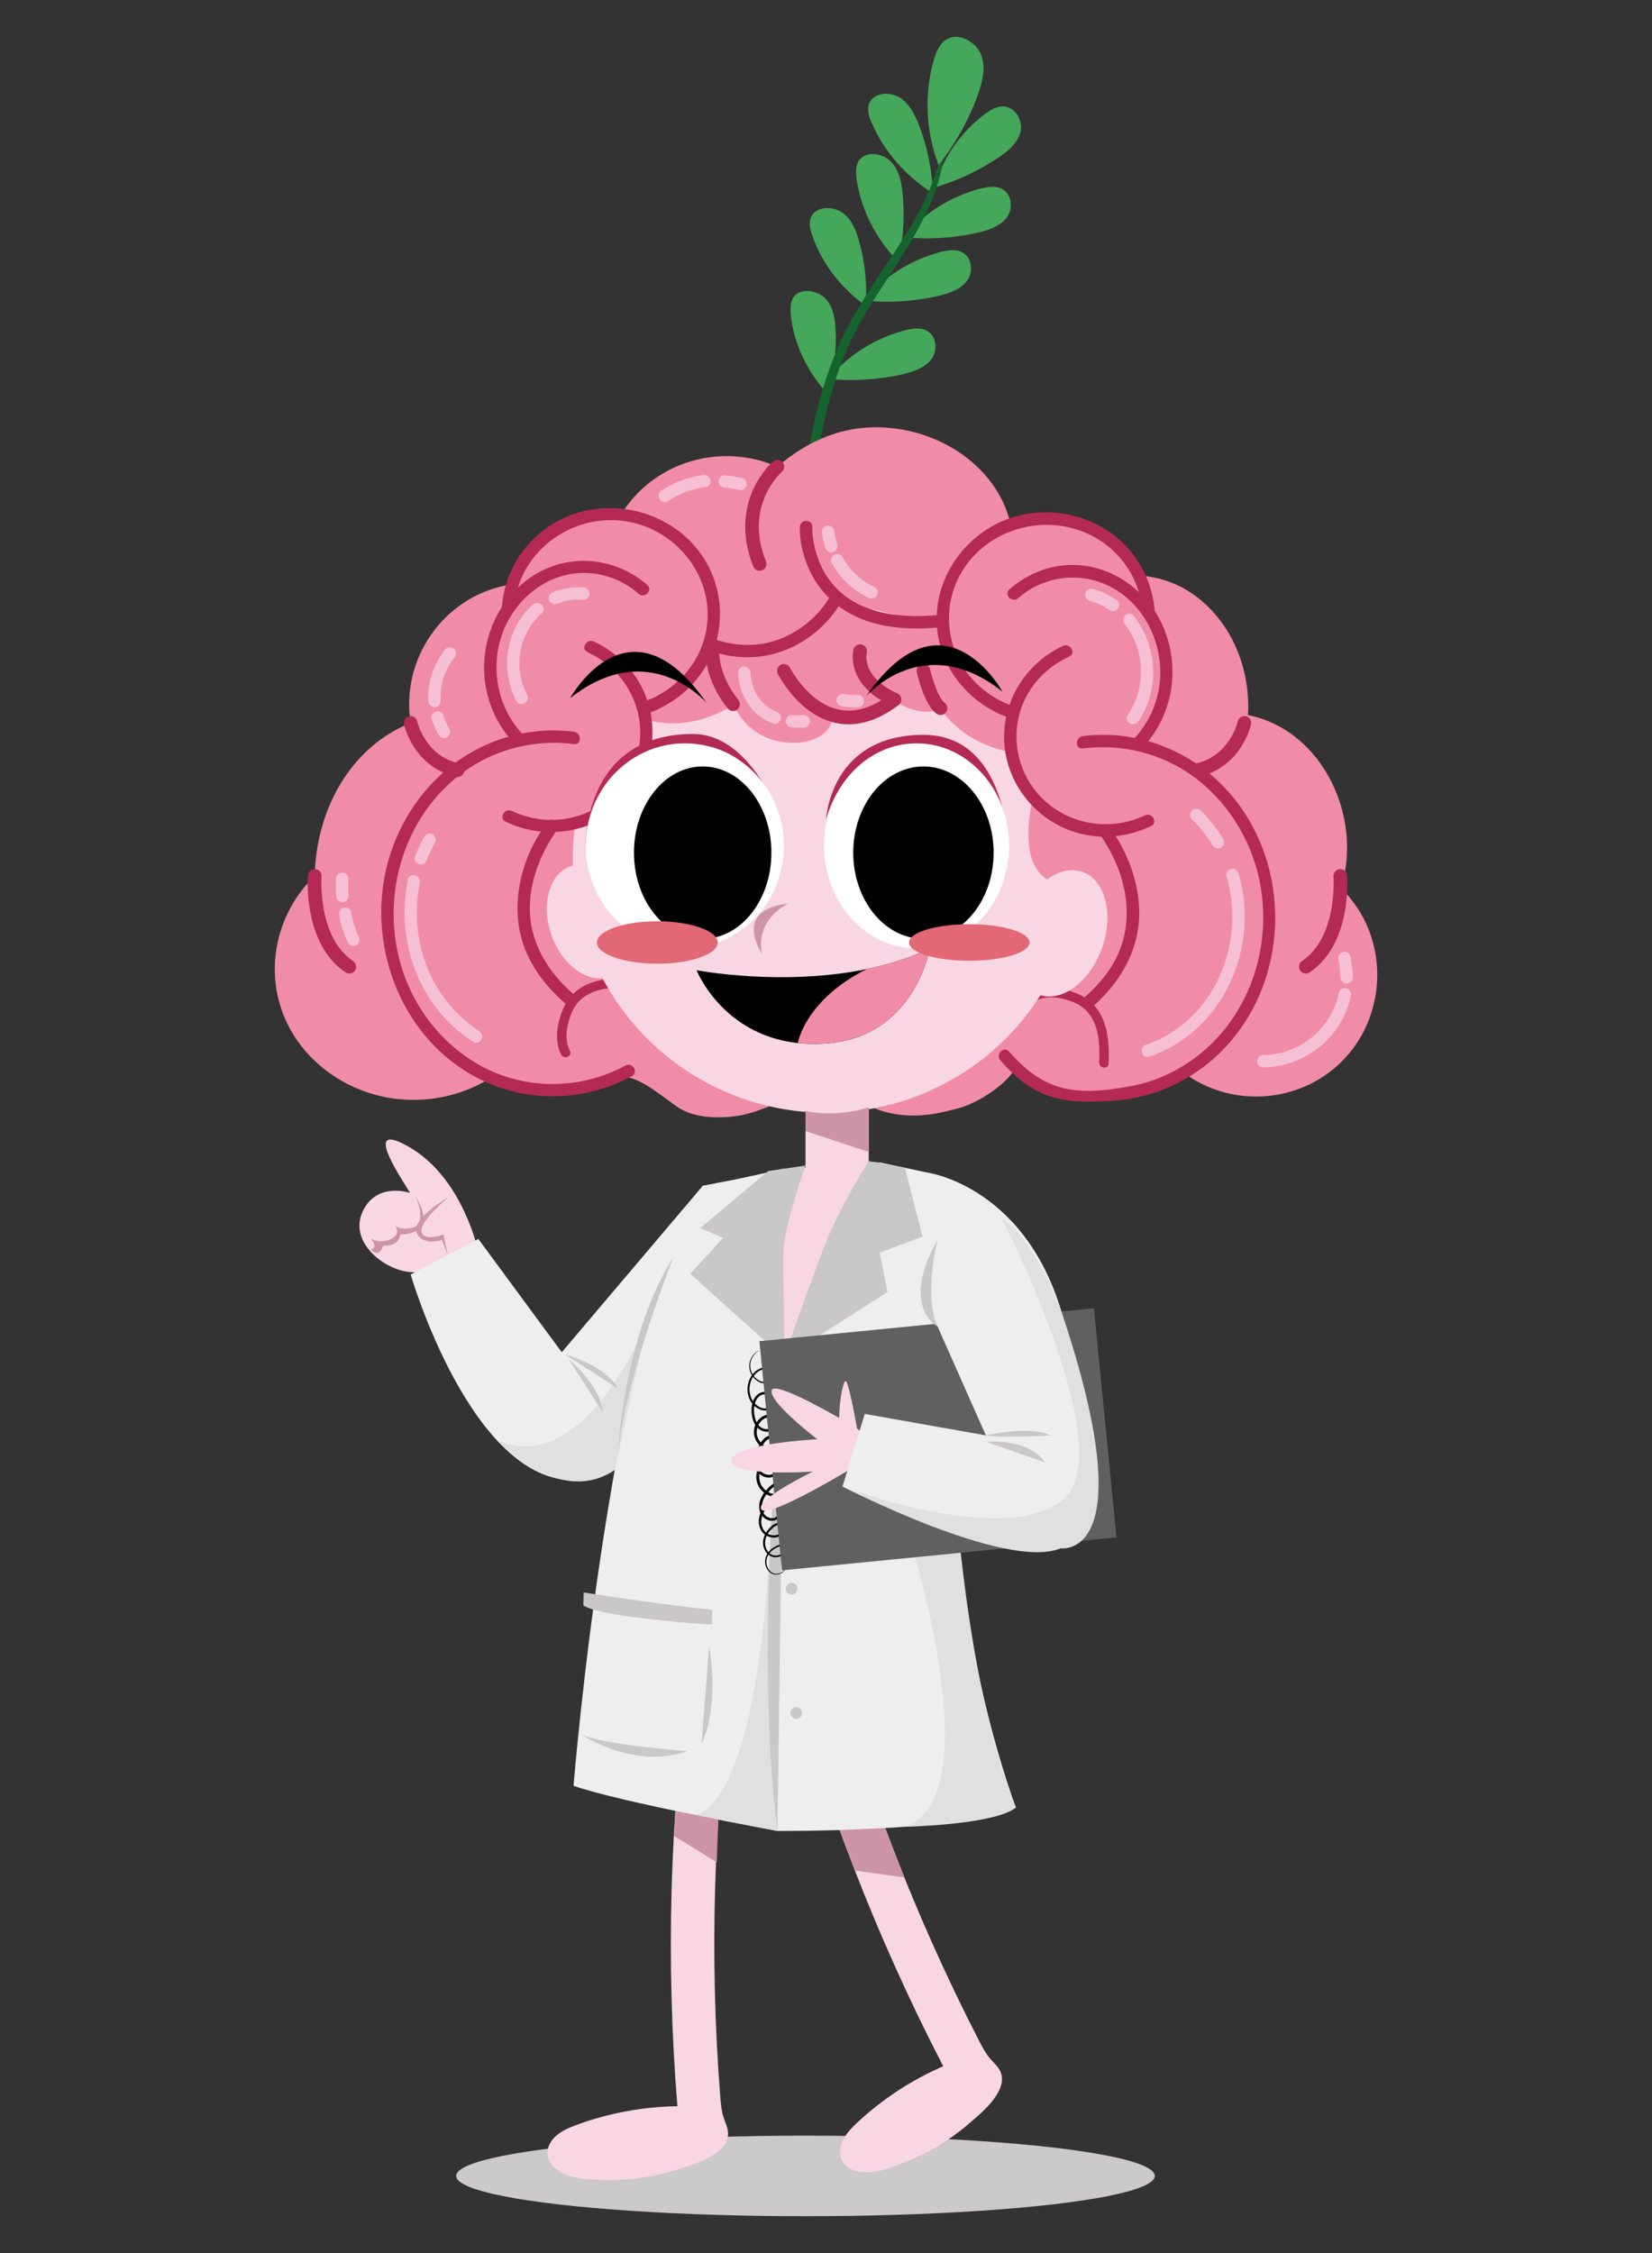 <?xml version="1.0" encoding="utf-8"?>
<!-- Generator: Adobe Illustrator 24.0.1, SVG Export Plug-In . SVG Version: 6.00 Build 0)  -->
<svg version="1.1" id="Capa_1" xmlns="http://www.w3.org/2000/svg" xmlns:xlink="http://www.w3.org/1999/xlink" x="0px" y="0px"
	 viewBox="0 0 623.62 850.39" style="enable-background:new 0 0 623.62 850.39;" xml:space="preserve">
<rect x="0" y="0" width="623.62" height="850.39" fill="#333333" stroke="none"/>
<style type="text/css">
	.st0{fill:#F9D6E4;}
	.st1{fill:#45A759;}
	.st2{fill:#15632D;}
	.st3{fill:#F08CA7;}
	.st4{fill:#B52955;}
	.st5{fill:#F6BFD3;}
	.st6{fill:#FFFFFF;}
	.st7{fill:#CD94A9;}
	.st8{fill:#E16874;}
	.st9{fill:#EEEEEE;}
	.st10{fill:#C9C7C7;}
	.st11{clip-path:url(#SVGID_2_);}
	.st12{clip-path:url(#SVGID_2_);fill:#F08CA7;}
	.st13{fill:#CBC9CA;}
	.st14{fill:#E1E0E0;}
	.st15{fill:#B693C3;}
	.st16{fill:#F8DF28;}
	.st17{fill:#65A2D8;}
	.st18{fill:#DEE275;}
	.st19{fill:#FFDB43;}
	.st20{fill:#E75C2A;}
	.st21{fill:#F49D4E;}
	.st22{opacity:0.5;}
	.st23{fill:#F3B0CF;}
	.st24{fill:#704F9A;}
	.st25{fill:#616160;}
	.st26{fill:#5AE4A7;}
	.st27{fill:#FF0000;}
	.st28{fill:#82CEE0;}
	.st29{fill:#9E6D0B;}
	.st30{fill:#828E0C;}
	.st31{fill:#FFFF00;}
	.st32{clip-path:url(#SVGID_4_);}
	.st33{clip-path:url(#SVGID_4_);fill:#F08CA7;}
	.st34{clip-path:url(#SVGID_6_);}
	.st35{clip-path:url(#SVGID_6_);fill:#F08CA7;}
	.st36{fill:none;stroke:#B52955;stroke-width:3;stroke-linecap:round;stroke-linejoin:round;stroke-miterlimit:10;}
	.st37{clip-path:url(#SVGID_8_);}
	.st38{clip-path:url(#SVGID_8_);fill:#F08CA7;}
	.st39{fill:#606060;}
	.st40{clip-path:url(#SVGID_10_);}
	.st41{clip-path:url(#SVGID_10_);fill:#F08CA7;}
	.st42{clip-path:url(#SVGID_12_);}
	.st43{clip-path:url(#SVGID_12_);fill:#F08CA7;}
	.st44{clip-path:url(#SVGID_14_);}
	.st45{clip-path:url(#SVGID_14_);fill:#F08CA7;}
	.st46{clip-path:url(#SVGID_16_);}
	.st47{clip-path:url(#SVGID_16_);fill:#F08CA7;}
	.st48{clip-path:url(#SVGID_18_);}
	.st49{clip-path:url(#SVGID_18_);fill:#F08CA7;}
	.st50{clip-path:url(#SVGID_20_);}
	.st51{clip-path:url(#SVGID_20_);fill:#F08CA7;}
	.st52{clip-path:url(#SVGID_22_);}
	.st53{clip-path:url(#SVGID_22_);fill:#F08CA7;}
	.st54{fill:none;}
</style>
<g>
	<path class="st0" d="M180.56,472.4c0,0-5.66-27.57-25.88-39.34c-18.18-10.58-4.13,10.19,0.11,17.19c0,0-12.72-4.42-17.97,7.19
		c-5.25,11.61,8.77,22.58,19.12,22.75C166.3,480.35,180.56,472.4,180.56,472.4z"/>
	<path class="st9" d="M155.02,481.04c0,0,22.91,78.75,62.21,77.64c21.56-0.62,39.14-22.96,50.03-41.46
		c7.77-13.19,12.15-24.43,12.15-24.43l-14.07-45.27l-53.28,62.86l-31.5-42.76L155.02,481.04z"/>
	<g>
		<path class="st1" d="M352.17,72.91c-10.23-6.31-18.42-15.77-23.06-26.41c-1.12-2.42-1.96-5.31-0.88-7.78
			c1.75-3.71,7.62-4.21,11.33-1.93s5.72,6.36,7.3,10.3C350.09,55.43,351.85,64.19,352.17,72.91z"/>
		<path class="st1" d="M339.04,98.71c-8.39-8.51-13.9-19.45-15.62-30.8c-0.4-2.74-0.49-5.72,1.18-7.76
			c2.66-3.18,8.55-2.31,11.63,0.77c3.08,3.08,4.01,7.48,4.44,11.59C341.59,81.22,341.11,90.12,339.04,98.71z"/>
		<path class="st1" d="M326.82,115.42c-9.48-6.73-16.7-16.21-20.21-26.58c-0.87-2.45-1.49-5.27-0.12-7.52
			c2-3.4,7.88-3.56,11.42-1.11c3.54,2.45,5.11,6.38,6.22,10.27C326.49,98.53,327.38,107,326.82,115.42z"/>
		<path class="st1" d="M352.78,70.74c2.97-10.89,9.71-20.73,18.98-27.67c2.14-1.65,4.86-3.23,7.64-2.85
			c4.37,0.69,6.87,5.85,5.78,9.78c-1.13,4.04-4.54,6.96-8.01,9.3C369.78,64.27,361.51,68.26,352.78,70.74z"/>
		<path class="st1" d="M341.17,89.58c7.26-8.87,17.47-15.38,28.93-18.4c2.77-0.65,5.86-1.18,8.3,0.21c3.78,2.08,4.05,7.72,1.5,10.94
			c-2.69,3.28-7.03,4.64-11.24,5.59C359.75,89.88,350.46,90.46,341.17,89.58z"/>
		<path class="st1" d="M326.14,113.49c7.26-8.87,17.47-15.38,28.93-18.4c2.77-0.65,5.86-1.18,8.3,0.21
			c3.78,2.08,4.05,7.72,1.5,10.94c-2.69,3.28-7.03,4.64-11.24,5.59C344.72,113.79,335.43,114.37,326.14,113.49z"/>
		<path class="st1" d="M312.4,148.61c-7.81-8.43-12.81-19.08-13.88-29.87c-0.22-2.57-0.23-5.4,1.62-7.27
			c2.91-2.86,8.7-1.69,11.56,1.32c2.83,3.11,3.47,7.3,3.71,11.23C315.87,132.33,314.84,140.71,312.4,148.61z"/>
		<path class="st1" d="M312.71,143.05c7.26-8.87,17.47-15.38,28.93-18.4c2.77-0.65,5.86-1.18,8.3,0.21
			c3.78,2.08,4.05,7.72,1.5,10.94c-2.69,3.28-7.03,4.64-11.24,5.59C331.29,143.35,321.89,143.89,312.71,143.05z"/>
		<g>
			<path class="st2" d="M356.71,54.16c0.06-0.55-0.77-0.6-0.72-0.02c-4.73,29.67-28.33,50.23-39.78,77.17
				c-5.5,12.98-9.04,26.63-11.2,40.51c-2.34,14.39-4.45,29.54-4.11,44.28c-0.04,1.91,2.81,2.09,3.07,0.25
				c2.3-14.63,2.32-29.7,4.72-44.3c2.44-15.04,6.1-30.12,12.7-43.86C333.03,103.93,355.49,82.42,356.71,54.16L356.71,54.16z"/>
		</g>
		<path class="st1" d="M354.31,62.3c-4.96-12.9-5.47-27.13-1.7-40.02c0.93-3.09,2.39-6.33,5.29-7.72
			c4.62-2.17,10.66,1.47,12.47,6.16s0.58,9.72-1,14.39C365.94,44.83,360.86,54.1,354.31,62.3z"/>
	</g>
	<g>
		<path class="st3" d="M386.14,404.36c0,0-0.01-0.04-0.04-0.09C385.45,403.95,386.14,404.36,386.14,404.36z"/>
		<path class="st3" d="M515.65,348.5c-2.31-4.99-5.55-9.5-9.47-13.32c8.48-26.34-6.74-59.64-35.05-65.28
			c0.95-17.36-6.05-35.17-20.57-45.49c-5.53-3.93-11.91-6.28-18.64-7.02c-0.51-0.06-0.94,0.04-1.27,0.23
			c-1.14-1.25-1.48-2.41-1.48-2.41s-3.98-8.15-16.18-15.61c-12.19-7.45-25.95-3.54-30.29-2.43c-0.48,0.12-0.91,0.19-1.29,0.23
			c-6.93-28.08-40.76-42.42-67.03-33.49c-7.74,2.63-14.78,6.92-20.93,12.25c-20.57-9.01-45.1-2.49-57.86,16.28
			c-0.23,0.34-0.35,0.68-0.39,1c-1.26,0.3-2.19,0.26-2.19,0.26s0.64-1.86-16.6,2.47c-17.24,4.33-21.39,19.83-23.03,24.14
			c-0.13,0.35-0.28,0.66-0.44,0.95c-0.48-0.32-1.08-0.48-1.78-0.34c-23.95,4.66-39.97,27.99-36.14,51.93
			c-23.22,9.31-35.78,33.53-36.19,57.73c0,0-0.01,0.01-0.01,0.01c-14.5,14.02-19.28,35.52-11.12,54.11
			c7.24,16.49,23.51,27.64,41.16,29.97c12.3,1.62,24.87-0.94,35.54-7.28c0.44-0.26,0.74-0.6,0.91-0.97
			c0.66,0.17,1.07,0.35,1.07,0.35s9.63,3.01,17.53,4.2c7.89,1.19,18.48,1.05,26.17-3.79c7.69-4.84,9.56-0.71,9.56-0.71
			s9.12,6.21,16.19,11c7.08,4.79,17.86,4.18,23.88,3.09c6.02-1.09,20.78-6.68,25.05-12.77c4.27-6.09,6.02-1.45,6.02-1.45
			s5.68,5.9,19.03,11.42c13.35,5.52,25.89,1.77,32.43,0c6.54-1.77,15.37-7.6,19.01-12.16c3.26-4.1,4.62-1.85,4.87-1.35
			c0.59,0.29,2.31,1.18,6.7,3.54c9.21,4.95,21,5.65,30.95,4.61c9.95-1.04,18.71-4.32,21.53-6.96c0.77-0.72,1.49-1.17,2.22-1.4
			c-0.04,0.76,0.26,1.54,1.05,2.07c17.68,11.9,41.72,9.96,57.17-4.72C519.96,387.89,523.88,366.26,515.65,348.5z"/>
	</g>
	<g>
		<path class="st3" d="M158.81,252.52c0,0,2.84-12.88,12.9-19.33c10.06-6.45,15.99-8.66,15.99-8.66s4.03,0.48,5.67-3.83
			c1.64-4.31,5.79-19.81,23.03-24.14s16.6-2.47,16.6-2.47s4.86,0.21,7.51-3.94c2.65-4.15,12.77-13.68,25.65-14.71
			c12.88-1.03,24.7,2.51,24.7,2.51s2.08,3.17,8.75-2.7c6.67-5.88,16.85-11.78,32.71-10.8c15.86,0.98,25.66,4.47,32.55,11.58
			s12.73,15.54,12.73,15.54l0.8,4.09c0,0-0.04,3.01,4.3,1.89c4.34-1.12,18.1-5.03,30.29,2.43c12.19,7.45,16.18,15.61,16.18,15.61
			s1.09,3.7,5.83,4.97c4.74,1.27,22.81,7.7,28.32,22.72c5.51,15.02,5.55,21.34,5.55,21.34l0.06,4.44c0,0,0.04,2.05,4.13,4.07
			c4.08,2.02,18.61,5.25,26.06,20.64c7.45,15.4,8.26,24.15,7.19,30.27c-1.07,6.12-3.77,11.91-1.37,13.56
			c2.4,1.65,13.23,15.32,12.74,29.21c-0.49,13.89-5.43,23.77-10.29,29.83c-4.86,6.05-11.31,12.08-23.13,14.26
			c-11.82,2.18-26.16-0.53-30.04-3.72c-3.88-3.18-6.11-3.98-8.93-1.34c-2.82,2.64-11.59,5.92-21.53,6.96
			c-9.95,1.04-21.74,0.34-30.95-4.61c-9.21-4.95-6.66-3.45-6.66-3.45s-1.27-3.31-4.91,1.26c-3.64,4.56-12.47,10.38-19.01,12.16
			c-6.54,1.77-19.09,5.52-32.43,0c-13.35-5.52-19.03-11.42-19.03-11.42s-1.75-4.64-6.02,1.45c-4.27,6.09-19.03,11.68-25.05,12.77
			s-16.8,1.7-23.88-3.09c-7.08-4.79-18.06-15.13-25.75-10.29c-7.69,4.84-18.27,4.98-26.17,3.79c-7.89-1.19-17.53-4.2-17.53-4.2
			s-4.19-1.9-7.66,1.02c-3.48,2.92-29.66,9.88-45.12,0c-15.46-9.88-24.77-19.9-26.95-34.36c-2.18-14.46,0.62-22.83,4.57-29.04
			c3.95-6.21,6.37-9.16,6.37-9.16s3.1-2.34,3.6-7.65c0.49-5.32,2.85-25.94,13.08-36.06c10.22-10.12,17.05-14.43,17.05-14.43
			s6.25-0.59,5.84-5.62C156.72,266.81,158.46,255.84,158.81,252.52z"/>
		<g>
			<path class="st4" d="M391.04,377.71c2.98-1.51,6.19-1.55,9.41-0.88c3.39,0.7,7.1,2.02,9.55,4.54c4.97,5.11,5.22,12.95,4.94,19.63
				c-0.09,2.28,3.44,2.73,3.54,0.44c0.33-8-0.2-17.03-6.34-22.94c-2.95-2.83-7.04-4.28-10.97-5.15c-3.87-0.85-7.96-0.74-11.54,1.08
				C387.59,375.47,388.98,378.75,391.04,377.71L391.04,377.71z"/>
		</g>
		<g>
			<path class="st4" d="M215.14,396.65c-1.51-2.98-1.55-6.19-0.88-9.41c0.7-3.39,2.02-7.1,4.54-9.55
				c5.11-4.97,12.95-5.22,19.63-4.94c2.28,0.09,2.73-3.44,0.44-3.54c-8-0.33-17.03,0.2-22.94,6.34c-2.83,2.95-4.28,7.04-5.15,10.97
				c-0.85,3.87-0.74,7.96,1.08,11.54C212.9,400.09,216.18,398.7,215.14,396.65L215.14,396.65z"/>
		</g>
		<circle class="st0" cx="311.98" cy="324.24" r="95.77"/>
		<path class="st3" d="M360.88,246.66c-0.65-1.25-1.88-1.4-2.86-0.92c-1.18-2.82-2.26-5.59-2.13-6.27c0.29-1.48-0.39-4.6-0.39-4.6
			s-10.92,0.65-14.85,0c-3.93-0.65-18.26-4.82-20.57-6.4c-2.3-1.57-4.13-2.96-5.69,0c-1.56,2.96-3.53,5.67-12.06,10.84
			c-8.53,5.17-11.9,7.06-14.93,7.14c-3.04,0.08-10.28-1-10.28-1s-0.03-0.01-0.07-0.01c-0.68-2.18-4.49-1.92-4.57,0.79
			c-0.35,13.28,5.56,29.13,19.44,33.08c8.06,2.3,20.32,1.38,22.58-8.47c0.04-0.16,0.07-0.31,0.1-0.47c1.25,0.32,2.52,0.58,3.8,0.75
			c5.59,0.78,11.92,0.19,16.45-3.48c1.14-0.92,2.06-2.01,2.79-3.22c4.33,2.98,9.64,4.91,14.93,3.96
			c6.14-1.11,10.24-6.25,10.57-12.37C363.32,252.73,362.38,249.54,360.88,246.66z"/>
		<path class="st3" d="M236.75,268.69c0,0,25.09,16.26,54.21-14.24c0,0,29.03-30.1-7-30.49
			C247.94,223.56,234.89,253.24,236.75,268.69z"/>
		<path class="st3" d="M348.59,253.55c0,0,5.21,31.56,46.18,31.69c0,0,25.3-29.58,2.53-49.25
			C374.53,216.31,348.59,229.74,348.59,253.55z"/>
		<path class="st3" d="M331.29,208.45l-28.95,30.85c0,0-7.16,11.1-29.85,6.92c0,0-8.43,10.6-30.24,18.9c0,0,13.74,41.91-35.42,45.04
			C206.83,310.17,187.68,197.92,331.29,208.45z"/>
		<path class="st3" d="M394.78,285.24c0,0-16.97,41.06,3.61,48.22c20.58,7.16,58.78-0.93,37.58-35.68S394.78,285.24,394.78,285.24z"
			/>
		<path class="st3" d="M356.46,219.11c0,0-16.4,38.48,26.69,47.68c0,0-12.83,54.37,57.98,42.43
			C441.13,309.22,447.11,196.89,356.46,219.11z"/>
		<g>
			<path class="st4" d="M313.42,225.02c-3.94,6.79-10.07,12.16-17.2,15.42c-8.29,3.78-17.53,3.82-26.1,0.95
				c-2.86-0.96-4.08,3.55-1.24,4.5c9.58,3.21,19.79,2.93,29.05-1.13c8.08-3.55,15.08-9.74,19.52-17.38
				C318.97,224.77,314.93,222.42,313.42,225.02L313.42,225.02z"/>
		</g>
		<g>
			<path class="st4" d="M301.95,198.88c-0.18,4.83,1.02,9.96,2.79,14.41c4.01,10.08,12.01,17.42,22.24,21
				c8.9,3.11,18.62,3.34,27.92,2.48c2.97-0.28,3-4.95,0-4.67c-13.16,1.23-28.32,0.29-38.41-9.34c-5.45-5.2-8.5-12.13-9.58-19.49
				c-0.09-0.65,0.06,0.5-0.02-0.13c-0.02-0.18-0.04-0.35-0.06-0.53c-0.03-0.32-0.07-0.65-0.09-0.97c-0.04-0.48-0.07-0.96-0.09-1.44
				c-0.02-0.44-0.03-0.88-0.01-1.31C306.73,195.87,302.06,195.88,301.95,198.88L301.95,198.88z"/>
		</g>
		<g>
			<path class="st4" d="M432.19,307.74c-13.13,6.3-29.17,3.55-39.29-6.93c-9.39-9.72-11.94-24.79-5.95-36.98
				c3.53-7.18,9.43-12.68,16.68-16.01c2.73-1.25,0.36-5.28-2.36-4.03c-14.76,6.78-23.96,22.54-21.96,38.77
				c1.83,14.85,12.61,27.37,26.91,31.65c9.41,2.82,19.51,1.79,28.33-2.43C437.25,310.48,434.89,306.45,432.19,307.74L432.19,307.74z
				"/>
		</g>
		<g>
			<path class="st4" d="M415.27,315.13c-0.68-0.86,0.17,0.24,0.38,0.54c0.61,0.86,1.19,1.75,1.74,2.65c1.84,3,3.44,6.17,4.7,9.46
				c3.68,9.66,4.55,20.21,0.92,30.03c-2.83,7.64-8.19,13.98-14.3,19.24c-2.28,1.96,1.03,5.25,3.3,3.3
				c10.71-9.2,18.16-21.71,18.05-36.12c-0.07-9.5-3.16-18.88-7.91-27.05c-1.08-1.86-2.25-3.67-3.58-5.36
				C416.72,309.47,413.43,312.8,415.27,315.13L415.27,315.13z"/>
		</g>
		<g>
			<path class="st4" d="M383.15,266.79c-9.87-3.23-18.24-10.5-22.28-20.15c-3.98-9.48-3.42-20.53,1.48-29.56
				c10.08-18.57,34.81-24.53,52.55-13.33c9.57,6.04,15.76,16.39,16.39,27.69c0.17,2.99,4.84,3.01,4.67,0
				c-0.64-11.38-6.02-21.96-14.97-29.06c-9.18-7.28-21.02-10.27-32.58-8.55c-23.57,3.5-40.21,27.47-33.23,50.7
				c3.85,12.82,14.12,22.63,26.73,26.76C384.77,272.23,386,267.72,383.15,266.79L383.15,266.79z"/>
		</g>
		<g>
			<path class="st4" d="M384.35,225.76c10.33-9.03,25.26-10.33,36.93-3.11c11.29,6.97,17.38,20.19,16.66,33.27
				c-0.46,8.36-3.84,16.39-9.52,22.53c-2.04,2.2,1.26,5.52,3.3,3.3c11.34-12.27,13.96-30.46,7.17-45.64
				c-5.75-12.85-18.35-22.24-32.57-22.85c-9.35-0.41-18.28,3.08-25.28,9.19C378.78,224.44,382.09,227.74,384.35,225.76
				L384.35,225.76z"/>
		</g>
		<path class="st3" d="M429.99,301.27c0,0,20.88,6.13,19.74,37.63c-1.14,31.5-12.56,40.33-16.37,49.26
			c-3.81,8.93,14.49,18.94,26.67,6.39c12.18-12.55,23.33-39.56,17.32-64.34c-6.01-24.78-13.79-31.45-27.62-40.48
			C435.9,280.71,418.4,289.46,429.99,301.27z"/>
		<g>
			<path class="st4" d="M408.75,282.51c16.62-2.12,33.29,2.85,45.91,13.91c12.09,10.59,19.86,25.71,21.73,41.66
				c1.93,16.49-2.03,33.37-11.54,47.02c-8.97,12.87-22.75,22.1-38.23,24.91c-20.42,3.71-32.23,2.34-45.69-13.11
				c-1.98-2.27-5.27,1.04-3.3,3.3c12.97,14.9,23.6,16.67,43.45,15.18c16.74-1.25,32.37-9.43,43.3-22.12
				c23.37-27.15,22.63-69.83-2.04-95.93c-13.75-14.54-33.68-22.03-53.59-19.49C405.81,278.22,405.77,282.89,408.75,282.51
				L408.75,282.51z"/>
		</g>
		<path class="st3" d="M147.39,331.69c0,0,8.37-30.73,25.33-40.64c16.95-9.9,24.5-12.19,31.5-12.6s13.13,1.16,11.81,4.88
			c-1.31,3.72-23.85,9.09-28.22,23.25c-4.38,14.16-13.13,38.12-3.72,56.33c9.41,18.21,16.41,36.8,9.84,38.12
			c-6.56,1.31-39.27-9.98-44.47-34.85C144.28,341.31,145.65,338.9,147.39,331.69z"/>
		<g>
			<g>
				<path class="st4" d="M190.86,310.12c14.9,7.15,33.07,4.45,44.74-7.45c10.92-11.13,13.78-28.14,7.18-42.26
					c-3.78-8.08-10.56-14.57-18.64-18.28c-2.71-1.25-5.09,2.78-2.36,4.03c13.06,6,21.22,19.34,19.75,33.78
					c-1.31,12.88-10.73,24.01-22.99,27.91c-8.33,2.65-17.44,2.01-25.33-1.78C190.52,304.79,188.15,308.82,190.86,310.12
					L190.86,310.12z"/>
			</g>
			<g>
				<path class="st4" d="M206.83,310.17c-10.25,13.01-14.8,32.1-8.73,47.8c3.17,8.18,8.68,15.05,15.29,20.74
					c2.27,1.95,5.59-1.34,3.3-3.3c-10.03-8.62-17.01-20.06-16.67-33.6c0.22-8.52,3.11-16.86,7.41-24.17
					c0.66-1.12,1.35-2.21,2.08-3.28c0.25-0.36,1.28-1.72,0.61-0.88C211.97,311.14,208.69,307.81,206.83,310.17L206.83,310.17z"/>
			</g>
			<g>
				<path class="st4" d="M243.49,269.63c11.13-3.65,20.53-11.7,25.17-22.54c4.6-10.75,4.1-23.13-1.3-33.49
					c-11.07-21.23-39.49-28.24-59.48-15.38c-10.87,6.99-17.72,18.66-18.45,31.56c-0.17,3,4.5,2.99,4.67,0
					c1.19-21.24,21.6-36.32,42.28-33.01c20.69,3.31,35.4,23.95,29.42,44.55c-3.3,11.36-12.41,20.16-23.56,23.81
					C239.41,266.06,240.63,270.57,243.49,269.63L243.49,269.63z"/>
			</g>
			<g>
				<path class="st4" d="M244.36,220.8c-11.89-10.38-29.06-12.2-42.59-3.84c-12.73,7.87-19.92,22.86-18.95,37.69
					c0.62,9.5,4.4,18.46,10.87,25.45c2.05,2.21,5.34-1.1,3.3-3.3c-9.84-10.65-12.28-26.74-6.44-39.98
					c4.97-11.25,15.72-19.84,28.22-20.52c8.19-0.44,16.12,2.42,22.29,7.81C243.31,226.08,246.63,222.79,244.36,220.8L244.36,220.8z"
					/>
			</g>
			<g>
				<path class="st4" d="M216.65,276.18c-16.25-2.07-32.71,2.46-45.7,12.41c-12.43,9.52-21.23,23.35-24.96,38.53
					c-7.63,31.01,6.21,65.99,35.45,80.36c18.08,8.89,39.38,8.29,57.08-1.29c2.64-1.43,0.29-5.47-2.36-4.03
					c-14.92,8.08-32.71,9.26-48.5,3.01c-13.29-5.26-24.21-15.58-31.01-28.06c-14.41-26.43-9.18-61.19,13.19-81.55
					c12.73-11.58,29.77-16.89,46.82-14.72C219.63,281.23,219.6,276.56,216.65,276.18L216.65,276.18z"/>
			</g>
		</g>
		<path class="st4" d="M221.12,319.25c0,0-1.27-42.21,40.46-42.21c22.19,0,33.04,32.07,33.04,32.07s-10.5-32.81-39.34-27.22
			C225.11,287.75,221.12,319.25,221.12,319.25z"/>
		<path class="st4" d="M380.93,324.44c0,0,0.9-47.09-32.34-47.08c-35.2,0-36.72,31.76-36.72,31.76s7.46-31.18,39.34-27.22
			C381.71,285.69,380.93,324.44,380.93,324.44z"/>
		<g>
			<g>
				<path class="st5" d="M201.17,228.2c-10.24,9.06-12.62,24.46-6.19,36.42c1.42,2.65,5.46,0.29,4.03-2.36
					c-5.48-10.2-3.2-23.09,5.46-30.76C206.72,229.5,203.41,226.21,201.17,228.2L201.17,228.2z"/>
			</g>
			<g>
				<path class="st5" d="M220.24,221.73c-3.85-0.33-7.8,0.27-11.37,1.73c-0.59,0.24-1.06,0.5-1.4,1.07c-0.29,0.5-0.42,1.24-0.24,1.8
					c0.35,1.09,1.66,2.12,2.87,1.63c1.65-0.67,3.36-1.16,5.11-1.45c0.1-0.02,0.19-0.03,0.29-0.04c-0.3,0.04-0.31,0.04-0.04,0.01
					c0.2-0.02,0.39-0.04,0.59-0.06c0.46-0.04,0.92-0.07,1.38-0.09c0.94-0.03,1.87,0,2.8,0.08c1.22,0.1,2.39-1.15,2.34-2.34
					C222.52,222.72,221.55,221.85,220.24,221.73L220.24,221.73z"/>
			</g>
			<g>
				<path class="st5" d="M298.9,274.55c1.5,0.12,3.01,0.12,4.51,0.03c0.62-0.03,1.2-0.24,1.65-0.68c0.41-0.41,0.71-1.07,0.68-1.65
					c-0.03-0.6-0.23-1.23-0.68-1.65c-0.44-0.41-1.03-0.72-1.65-0.68c-1.5,0.08-3.01,0.08-4.51-0.03c-0.57-0.04-1.26,0.29-1.65,0.68
					c-0.41,0.41-0.71,1.07-0.68,1.65c0.03,0.6,0.23,1.23,0.68,1.65C297.73,274.3,298.26,274.5,298.9,274.55L298.9,274.55z"/>
			</g>
			<g>
				<path class="st5" d="M278.67,253.91c0.01,5.36,2.42,11.09,6.22,14.83c1.99,1.96,4.36,3.35,6.95,4.35
					c1.18,0.46,2.56-0.5,2.87-1.63c0.36-1.32-0.45-2.41-1.63-2.87c-0.15-0.06-0.3-0.12-0.45-0.18c0.05,0.02,0.26,0.11,0.01,0
					c-0.25-0.11-0.49-0.23-0.73-0.35c-0.46-0.23-0.92-0.49-1.36-0.76c-0.42-0.26-0.83-0.54-1.23-0.84c0.34,0.26-0.15-0.13-0.25-0.21
					c-0.2-0.17-0.4-0.35-0.6-0.53c-0.33-0.31-0.65-0.64-0.96-0.97c-0.13-0.14-0.25-0.28-0.38-0.43c-0.08-0.1-0.16-0.19-0.24-0.29
					c-0.22-0.26,0.22,0.3,0.02,0.03c-0.52-0.69-0.99-1.41-1.4-2.17c-0.18-0.32-0.34-0.65-0.5-0.98c-0.08-0.17-0.16-0.35-0.24-0.52
					c-0.06-0.12-0.15-0.41,0.05,0.11c-0.04-0.1-0.08-0.2-0.12-0.29c-0.25-0.65-0.48-1.31-0.67-1.98c-0.17-0.6-0.32-1.22-0.44-1.83
					c-0.05-0.26-0.1-0.51-0.14-0.77c-0.02-0.1-0.03-0.2-0.05-0.3c-0.01-0.05,0.07,0.64,0.02,0.15c-0.05-0.51-0.11-1.02-0.11-1.54
					c0-1.26-1.07-2.34-2.34-2.34C279.75,251.57,278.67,252.64,278.67,253.91L278.67,253.91z"/>
			</g>
			<g>
				<path class="st5" d="M317.46,266.5c2.07,0.43,4.26,0.57,6.37,0.44c0.62-0.04,1.2-0.24,1.65-0.68c0.41-0.41,0.71-1.07,0.68-1.65
					c-0.03-0.6-0.23-1.23-0.68-1.65c-0.44-0.4-1.03-0.72-1.65-0.68c-1.56,0.09-3.12,0.02-4.66-0.18c0.21,0.03,0.41,0.06,0.62,0.08
					c-0.36-0.05-0.73-0.1-1.09-0.18c-0.62-0.13-1.24-0.09-1.8,0.24c-0.48,0.28-0.95,0.84-1.07,1.4c-0.14,0.6-0.11,1.27,0.24,1.8
					C316.38,265.92,316.87,266.38,317.46,266.5L317.46,266.5z"/>
			</g>
			<g>
				<path class="st5" d="M265.28,179.3c-5.53,0.75-10.88,2.76-15.54,5.82c-1.05,0.69-1.5,2.07-0.84,3.2
					c0.61,1.05,2.14,1.53,3.2,0.84c4.42-2.91,9.11-4.64,14.43-5.35c1.22-0.16,1.98-1.78,1.63-2.87
					C267.72,179.59,266.58,179.12,265.28,179.3L265.28,179.3z"/>
			</g>
			<g>
				<path class="st5" d="M280.18,180.44c-2.17-0.5-4.38-0.83-6.6-1.04c-0.56-0.05-1.27,0.3-1.65,0.68
					c-0.41,0.41-0.71,1.07-0.68,1.65c0.03,0.6,0.23,1.23,0.68,1.65c0.48,0.44,1,0.62,1.65,0.68c0.66,0.06,1.31,0.13,1.97,0.22
					c-0.21-0.03-0.41-0.06-0.62-0.08c1.35,0.18,2.68,0.43,4.01,0.73c0.61,0.14,1.25,0.08,1.8-0.24c0.48-0.28,0.95-0.84,1.07-1.4
					C282.08,182.12,281.45,180.73,280.18,180.44L280.18,180.44z"/>
			</g>
			<g>
				<path class="st5" d="M314.03,212.59c3.09,5.69,7.94,10.22,13.77,13.02c1.1,0.53,2.57,0.34,3.2-0.84
					c0.55-1.04,0.34-2.63-0.84-3.2c-1.53-0.73-3-1.57-4.39-2.54c-0.14-0.1-0.28-0.2-0.42-0.3c-0.06-0.04-0.55-0.41-0.34-0.25
					c0.23,0.18-0.2-0.16-0.24-0.19c-0.16-0.13-0.31-0.25-0.47-0.38c-0.58-0.48-1.13-0.99-1.66-1.52c-0.49-0.49-0.96-0.99-1.42-1.51
					c-0.22-0.25-0.44-0.51-0.65-0.77c-0.14-0.17-0.32-0.41-0.08-0.1c-0.11-0.14-0.22-0.29-0.32-0.43c-0.78-1.06-1.48-2.18-2.1-3.34
					c-0.58-1.08-2.16-1.51-3.2-0.84C313.77,210.1,313.4,211.44,314.03,212.59L314.03,212.59z"/>
			</g>
			<g>
				<path class="st5" d="M310.3,201.3c0.27,1.84,0.69,3.66,1.25,5.44c0.18,0.57,0.55,1.09,1.07,1.4c0.5,0.29,1.24,0.42,1.8,0.24
					c0.57-0.18,1.11-0.53,1.4-1.07c0.29-0.54,0.43-1.2,0.24-1.8c-0.56-1.78-0.98-3.59-1.25-5.44c-0.08-0.54-0.63-1.13-1.07-1.4
					c-0.5-0.29-1.24-0.42-1.8-0.24c-0.57,0.18-1.11,0.53-1.4,1.07c-0.08,0.19-0.16,0.37-0.24,0.56
					C310.19,200.47,310.19,200.89,310.3,201.3L310.3,201.3z"/>
			</g>
			<g>
				<g>
					<path class="st5" d="M166.38,264.6c-0.32-5.89,1.41-11.74,5.1-16.31c0.79-0.98,0.96-2.34,0-3.3c-0.82-0.82-2.51-0.99-3.3,0
						c-4.48,5.55-6.87,12.45-6.47,19.61c0.07,1.26,1.02,2.34,2.34,2.34C165.26,266.93,166.45,265.86,166.38,264.6L166.38,264.6z"/>
				</g>
				<g>
					<path class="st5" d="M169.64,275.06c-0.6-1.02-1.14-2.07-1.6-3.16c0.08,0.19,0.16,0.37,0.24,0.56
						c-0.31-0.74-0.58-1.48-0.82-2.24c-0.18-0.57-0.55-1.09-1.07-1.4c-0.5-0.29-1.24-0.42-1.8-0.24c-0.57,0.18-1.11,0.53-1.4,1.07
						c-0.29,0.54-0.43,1.2-0.24,1.8c0.66,2.07,1.55,4.09,2.66,5.97c0.3,0.51,0.83,0.92,1.4,1.07c0.56,0.15,1.3,0.08,1.8-0.24
						C169.86,277.58,170.3,276.19,169.64,275.06L169.64,275.06z"/>
				</g>
			</g>
			<g>
				<g>
					<path class="st5" d="M131.6,338.24c-0.21-2.18-0.24-4.37-0.1-6.56c0.08-1.22-1.13-2.39-2.34-2.34
						c-1.33,0.06-2.25,1.03-2.34,2.34c-0.14,2.19-0.1,4.38,0.1,6.56c0.06,0.63,0.22,1.19,0.68,1.65c0.41,0.41,1.07,0.71,1.65,0.68
						c0.6-0.03,1.23-0.23,1.65-0.68C131.31,339.46,131.65,338.85,131.6,338.24L131.6,338.24z"/>
				</g>
				<g>
					<path class="st5" d="M135.39,353.52c-0.17-0.37-0.34-0.74-0.5-1.11c-0.1-0.24-0.09-0.21,0.03,0.08
						c-0.04-0.11-0.09-0.22-0.13-0.32c-0.07-0.16-0.13-0.33-0.19-0.49c-0.31-0.8-0.59-1.6-0.85-2.42c-0.51-1.64-0.9-3.31-1.19-5
						c-0.21-1.21-1.75-1.99-2.87-1.63c-1.3,0.42-1.85,1.58-1.63,2.87c0.62,3.61,1.75,7.08,3.31,10.38c0.52,1.11,2.2,1.48,3.2,0.84
						C135.7,355.98,135.95,354.7,135.39,353.52L135.39,353.52z"/>
				</g>
			</g>
			<g>
				<g>
					<path class="st5" d="M153.99,332c-4.85,23.35,4.27,48.18,24.59,61.22c2.54,1.63,4.88-2.41,2.36-4.03
						c-18.49-11.86-26.86-34.72-22.45-55.95C159.11,330.31,154.61,329.06,153.99,332L153.99,332z"/>
				</g>
				<g>
					<path class="st5" d="M160.17,315.77c-1.37,2.43-2.54,4.97-3.57,7.57c-0.21,0.53-0.04,1.33,0.24,1.8
						c0.28,0.48,0.84,0.95,1.4,1.07c0.6,0.14,1.27,0.11,1.8-0.24c0.54-0.35,0.84-0.8,1.07-1.4c0.18-0.45,0.36-0.9,0.55-1.35
						c-0.08,0.19-0.16,0.37-0.24,0.56c0.82-1.94,1.75-3.82,2.78-5.66c0.6-1.06,0.29-2.6-0.84-3.2
						C162.27,314.35,160.82,314.63,160.17,315.77L160.17,315.77z"/>
				</g>
			</g>
			<g>
				<g>
					<path class="st5" d="M505.45,374.61c-2.84,13.58-14.7,23.5-28.63,23.59c-3,0.02-3.01,4.69,0,4.67
						c15.89-0.11,29.87-11.44,33.13-27.02C510.56,372.91,506.06,371.66,505.45,374.61L505.45,374.61z"/>
				</g>
				<g>
					<path class="st5" d="M505.23,362.21c0.24,1.03,0.43,2.07,0.57,3.11c-0.03-0.21-0.06-0.41-0.08-0.62c0.18,1.4,0.27,2.8,0.28,4.2
						c0,1.22,1.07,2.39,2.34,2.34c1.26-0.06,2.34-1.03,2.34-2.34c-0.01-2.67-0.32-5.34-0.93-7.94c-0.28-1.19-1.71-2.01-2.87-1.63
						C505.62,359.74,504.93,360.93,505.23,362.21L505.23,362.21z"/>
				</g>
			</g>
			<g>
				<path class="st5" d="M463.01,330.83c7.47,25.32-4.66,54.67-30.44,63.51c-2.83,0.97-1.61,5.48,1.24,4.5
					c28.16-9.65,41.93-41.38,33.71-69.25C466.67,326.71,462.16,327.94,463.01,330.83L463.01,330.83z"/>
			</g>
			<g>
				<path class="st5" d="M449.95,309.24c1.54,1.51,2.99,3.11,4.33,4.79c0.08,0.1,0.15,0.19,0.23,0.29c0.03,0.04,0.29,0.35,0.1,0.12
					c-0.22-0.24,0.11,0.15,0.15,0.2c0.07,0.1,0.15,0.2,0.22,0.29c0.33,0.44,0.65,0.89,0.97,1.34c0.63,0.91,1.23,1.84,1.81,2.78
					c0.64,1.04,2.12,1.53,3.2,0.84c1.05-0.68,1.52-2.08,0.84-3.2c-2.39-3.92-5.26-7.56-8.54-10.77c-0.87-0.85-2.44-0.94-3.3,0
					C449.1,306.86,449.01,308.33,449.95,309.24L449.95,309.24z"/>
			</g>
			<g>
				<path class="st5" d="M424.57,235.62c7.81,9.82,8.13,23.97,1.15,34.29c-1.69,2.5,2.36,4.84,4.03,2.36
					c8.24-12.19,7.19-28.54-1.88-39.95C426,229.97,422.71,233.29,424.57,235.62L424.57,235.62z"/>
			</g>
			<g>
				<path class="st5" d="M411.34,226.77c0.74,0.21,1.47,0.44,2.19,0.71c0.3,0.11,0.62,0.3,0.94,0.37c-0.34-0.14-0.39-0.17-0.16-0.07
					c0.09,0.04,0.18,0.08,0.26,0.12c0.17,0.08,0.35,0.16,0.52,0.24c1.35,0.63,2.63,1.38,3.86,2.22c1.01,0.69,2.63,0.22,3.2-0.84
					c0.63-1.19,0.24-2.46-0.84-3.2c-2.65-1.82-5.63-3.19-8.73-4.05c-1.18-0.33-2.59,0.4-2.87,1.63
					C409.43,225.13,410.08,226.42,411.34,226.77L411.34,226.77z"/>
			</g>
		</g>
		
			<ellipse transform="matrix(0.334 -0.943 0.943 0.334 -65.508 612.025)" class="st0" cx="400.25" cy="352.36" rx="24.59" ry="16.5"/>
		
			<ellipse transform="matrix(0.943 -0.334 0.334 0.943 -103.312 94.25)" class="st0" cx="222.58" cy="347.73" rx="15.41" ry="22.09"/>
		<ellipse class="st6" cx="346" cy="319.25" rx="34.93" ry="38.69"/>
		<ellipse class="st6" cx="258.52" cy="319.25" rx="37.4" ry="38.69"/>
		<ellipse cx="265.26" cy="321.82" rx="25.94" ry="32.53"/>
		<ellipse cx="348.59" cy="321.82" rx="26.5" ry="32.53"/>
		<path class="st7" d="M297.43,341.09c0,0-20.71,0.98-9.7,19.02C287.73,360.11,284.1,348.36,297.43,341.09z"/>
		<g>
			<defs>
				<path id="SVGID_9_" d="M262.96,366.21c0,0,50.77,9.71,88.04-8.27c0,0-5.56,33.25-38.67,35.87
					C274.97,396.77,262.96,366.21,262.96,366.21z"/>
			</defs>
			<clipPath id="SVGID_2_">
				<use xlink:href="#SVGID_9_"  style="overflow:visible;"/>
			</clipPath>
			<path class="st11" d="M262.96,366.21c0,0,50.77,9.71,88.04-8.27c0,0-5.56,33.25-38.67,35.87
				C274.97,396.77,262.96,366.21,262.96,366.21z"/>
			<path class="st12" d="M301.16,393.6c0,0,4.71-26.5,49.84-35.67c0,0,0.59,23.46-26.32,34.64
				C317.48,395.57,306.35,395.37,301.16,393.6z"/>
		</g>
		<ellipse class="st8" cx="365.89" cy="355.73" rx="22.74" ry="6.9"/>
		<ellipse class="st8" cx="248.13" cy="355.73" rx="22.8" ry="8"/>
	</g>
	<path class="st0" d="M270.25,446.62c0,0-55.02,162.42-36.81,196.89c33.6,63.61,106.26,24.41,116.53,16.28
		c0,0-5.39-219.63-18.53-221.06C318.29,437.3,297.38,441.83,270.25,446.62z"/>
	<ellipse class="st13" cx="304.07" cy="821.28" rx="131.87" ry="15.2"/>
	<path class="st0" d="M276.87,626.92c-0.12-1.09-0.41-2.15-0.91-3.13c-2.12-4.1-8.34-5.28-11.82-2.25c-2.73,2.38-3.41,6.28-3.9,9.87
		c-7.42,54.14-8.95,109.09-4.53,163.57c-12.93,0.17-25.84,2.55-37.99,7.01c-2.94,1.08-5.99,2.37-8.26,4.58
		c-1.84,1.79-3.09,4.34-2.77,6.88c0.29,2.14,1.67,4.02,3.39,5.32c5.09,3.84,11.98,3.87,18.05,4.04c9.26,0.26,18.56-1.05,27.38-3.86
		c5.88-1.88,18.63-5.42,19.31-13.09c0.21-2.34-0.99-4.54-1.71-6.78c-0.78-2.44-0.99-5.02-1.2-7.56
		c-4.15-52.77-2.59-105.98,4.64-158.41C276.82,631.07,277.1,628.93,276.87,626.92z"/>
	<path class="st0" d="M310.6,616.71c-0.54-0.96-1.21-1.82-2.05-2.54c-3.54-2.96-9.74-1.65-11.77,2.49
		c-1.59,3.25-0.72,7.11,0.22,10.61c14.09,52.8,33.92,104.07,59.06,152.6c-11.86,5.15-22.84,12.34-32.32,21.15
		c-2.29,2.13-4.61,4.5-5.85,7.42c-1,2.36-1.18,5.2,0.11,7.42c1.09,1.86,3.09,3.06,5.19,3.6c6.18,1.57,12.55-1.07,18.21-3.25
		c8.64-3.34,16.71-8.14,23.75-14.15c4.7-4,15.09-12.2,12.75-19.54c-0.71-2.24-2.67-3.8-4.2-5.6c-1.66-1.95-2.86-4.24-4.03-6.51
		c-24.23-47.06-43.36-96.74-56.96-147.89C312.17,620.55,311.6,618.48,310.6,616.71z"/>
	<rect x="304.07" y="405.66" class="st0" width="23.87" height="49.6"/>
	<path class="st7" d="M304.07,419.34v7.58l23.87,7.86v-16.89C327.94,417.88,316.8,422.01,304.07,419.34z"/>
	<path class="st9" d="M293.48,691.07c0,0,69.84,0.5,90.02-8.82c0,0-38.84-101.79-13.86-186.83c13.25-45.11-4.06-43.22-4.06-43.22
		s-0.02-0.01-0.02-0.01c-1.44-1.4-5.75-5.61-5.75-5.61l-9.94-4.04l-17.77-3.81c0,0-29.07,48.51-36.18,73.86
		C295.9,512.68,282.8,632.58,293.48,691.07z"/>
	<path class="st10" d="M327.94,438.27c0,0-10.5,16.13-16.86,32.46c-6.36,16.33-15.16,41.87-15.16,41.87l39.11-24.94l-2.94-14.84
		l16.16-6.06l-6.6-25.96L327.94,438.27z"/>
	<path class="st9" d="M295.92,512.6c0,0-0.88,93.84-2.44,178.47c0,0-59.38-10.84-76.98-17.05c0,0,14.56-178.76,48.83-226.51
		c0,0,13.45-2.28,30.58-6.45C295.92,441.07,293.17,471.33,295.92,512.6z"/>
	<path class="st10" d="M304.07,439.91c0,0-7.4,21.11-8.16,30.36c-0.79,9.65,0.41,18.72,0.02,42.33l-35.4-31.84l12.45-13.52
		l-8.67-3.69l25.63-21.54L304.07,439.91z"/>
	<circle class="st10" cx="300.58" cy="517.76" r="2.2"/>
	<circle class="st10" cx="301.03" cy="573.72" r="2.2"/>
	<path class="st14" d="M290.9,575.92c0,0-2.54,99.84-28.06,109.2l30.64,5.94L290.9,575.92z"/>
	<circle class="st10" cx="298.83" cy="599.63" r="2.2"/>
	<circle class="st10" cx="300.58" cy="646.55" r="2.2"/>
	<g>
		<g>
			<path class="st4" d="M172.72,293.25c-0.19,0-0.38-0.02-0.58-0.07c-15.89-3.65-19.5-19.11-19.65-19.76
				c-0.31-1.39,0.56-2.76,1.95-3.07c1.39-0.31,2.76,0.56,3.07,1.94c0.13,0.55,3.12,12.97,15.78,15.88c1.38,0.32,2.25,1.7,1.93,3.08
				C174.95,292.45,173.89,293.25,172.72,293.25z"/>
		</g>
		<g>
			<path class="st4" d="M131.84,367.45c-0.49,0-0.99-0.14-1.43-0.44c-16.04-10.81-14.24-35.57-14.15-36.62
				c0.11-1.42,1.35-2.47,2.77-2.36c1.41,0.11,2.47,1.35,2.36,2.77l0,0c-0.02,0.23-1.63,22.83,11.9,31.95
				c1.18,0.79,1.49,2.39,0.7,3.57C133.48,367.05,132.66,367.45,131.84,367.45z"/>
		</g>
		<g>
			<path class="st4" d="M452.04,293.25c-1.17,0-2.23-0.81-2.5-2c-0.32-1.38,0.55-2.76,1.93-3.08c12.67-2.91,15.66-15.35,15.78-15.88
				c0.32-1.38,1.69-2.25,3.07-1.94c1.38,0.31,2.25,1.68,1.94,3.06c-0.15,0.66-3.77,16.12-19.65,19.76
				C452.42,293.23,452.23,293.25,452.04,293.25z"/>
		</g>
		<g>
			<path class="st4" d="M492.92,367.45c-0.83,0-1.64-0.4-2.13-1.13c-0.79-1.18-0.48-2.78,0.7-3.57
				c13.57-9.14,11.92-31.72,11.9-31.94c-0.11-1.42,0.94-2.66,2.36-2.77c1.42-0.11,2.66,0.94,2.77,2.36
				c0.08,1.05,1.88,25.81-14.15,36.62C493.91,367.31,493.41,367.45,492.92,367.45z"/>
		</g>
		<g>
			<path class="st4" d="M286.74,215.44c-1.02,0-1.99-0.61-2.39-1.62c-5.08-12.78-2.83-22.84-0.05-29.03
				c3.03-6.74,7.3-10.43,7.48-10.59c1.08-0.92,2.7-0.8,3.63,0.28c0.92,1.08,0.8,2.7-0.28,3.62c-0.06,0.05-3.7,3.26-6.22,9
				c-3.36,7.63-3.28,15.98,0.23,24.81c0.52,1.32-0.12,2.81-1.44,3.34C287.38,215.39,287.06,215.44,286.74,215.44z"/>
		</g>
		<g>
			<path class="st4" d="M276.72,268.37c-0.75,0-1.5-0.33-2.01-0.96c-8.95-11.17-8.42-21.61-8.39-22.05c0.09-1.42,1.31-2.5,2.72-2.41
				c1.41,0.09,2.49,1.3,2.41,2.71c0,0.07-0.1,2.3,0.74,5.66c0.78,3.12,2.54,7.88,6.53,12.86c0.89,1.11,0.71,2.73-0.4,3.61
				C277.85,268.19,277.28,268.37,276.72,268.37z"/>
		</g>
		<g>
			<path class="st4" d="M320.37,273.38c-1.78,0-3.54-0.2-5.29-0.61c-13.72-3.2-21.15-17.83-21.46-18.45
				c-0.63-1.27-0.12-2.81,1.15-3.45c1.27-0.63,2.81-0.12,3.45,1.15c0.09,0.17,6.71,13.12,18.05,15.74c6.23,1.44,12.9-0.5,19.82-5.76
				c1.13-0.86,2.74-0.64,3.6,0.49c0.86,1.13,0.64,2.74-0.49,3.6C332.84,270.94,326.52,273.38,320.37,273.38z"/>
		</g>
		<g>
			<path class="st4" d="M355.04,269.88c-0.53,0-1.07-0.16-1.53-0.51c-4.47-3.31-6.97-13.61-7.43-15.64
				c-0.31-1.39,0.56-2.76,1.95-3.07c1.39-0.31,2.76,0.56,3.07,1.94l0,0c0.96,4.28,3.3,11.02,5.47,12.63
				c1.14,0.85,1.38,2.46,0.54,3.6C356.6,269.52,355.82,269.88,355.04,269.88z"/>
		</g>
		<g>
			<path class="st4" d="M337.65,266.62c-0.36,0-0.72-0.08-1.07-0.23c-17.73-8.12-14.5-20.76-14.36-21.3
				c0.37-1.37,1.79-2.18,3.16-1.8c1.36,0.37,2.17,1.77,1.81,3.13c-0.1,0.42-2.03,9.08,11.53,15.29c1.29,0.59,1.86,2.12,1.27,3.41
				C339.56,266.07,338.62,266.62,337.65,266.62z"/>
		</g>
	</g>
	<path class="st14" d="M343.76,581.94c0,0,30.57,96.45-2.37,107.56c0,0,33.84-0.66,42.13-7.26c0,0-14.2-29.78-21.51-102.53
		L343.76,581.94z"/>
	<path d="M215.22,263.53c0,0,22.18-40.45,51.47,1.74C266.69,265.27,245.03,239.92,215.22,263.53z"/>
	<path d="M378.42,261.05c0,0-22.18-40.45-51.47,1.74C326.96,262.78,348.62,237.44,378.42,261.05z"/>
	<path class="st10" d="M295.92,512.6c0,0-11.92,104.23-2.44,178.47L295.92,512.6z"/>
	<g>
		<path class="st10" d="M220.34,601.05c0,0,27.2,4.36,48.57,6.54l-0.21,5.55c0,0-10.8-0.44-28.56-2.65
			c-17.76-2.21-19.93-4.6-19.93-4.6L220.34,601.05z"/>
		<path class="st10" d="M259.46,660.95c0,0-33.41-2.48-40.41-6.49C219.05,654.46,239.16,668.19,259.46,660.95z"/>
		<path class="st10" d="M264.85,658l2.84-36.89C267.69,621.11,271.85,643.68,264.85,658z"/>
	</g>
	<g>
		<path d="M296.81,590.48c-0.1-0.05,0.27,1.1-0.99,2.4c-0.61,0.6-1.63,1.18-2.89,1.15c-1.25-0.02-2.61-0.99-3.22-2.51
			c-0.65-1.5-0.55-3.53,0.67-5.13c0.59-0.8,1.4-1.49,2.35-2.03c0.47-0.27,0.98-0.49,1.52-0.67c0.53-0.17,1.12-0.37,1.49-0.14
			c0.37,0.2,0.51,0.8,0.41,1.32c-0.09,0.52-0.45,1.03-0.88,1.41c-0.89,0.77-2.25,1.05-3.45,0.71c-2.48-0.74-3.72-4.11-2.61-6.76
			c0.5-1.35,1.43-2.59,2.58-3.61c0.56-0.48,1.24-0.88,1.92-0.98c0.67-0.1,1.31,0.26,1.46,0.88c0.15,0.62-0.09,1.41-0.57,1.97
			c-0.45,0.55-1.21,0.88-1.97,0.99c-1.54,0.19-3.25-0.53-4.22-1.83c-0.98-1.32-1.24-3.15-0.86-4.84c0.34-1.72,1.34-3.3,2.94-4.09
			c0.76-0.4,1.66-0.54,2.38-0.24c0.73,0.33,1.2,1.04,1.18,1.88c0,0.83-0.41,1.69-1.07,2.18c-0.65,0.48-1.59,0.6-2.44,0.36
			c-1.78-0.45-2.94-2.24-2.92-4.15c-0.05-1.92,0.89-3.78,2.19-5.33c0.66-0.77,1.36-1.58,2.15-2.14c0.78-0.56,1.78-0.98,2.5-0.69
			c0.76,0.27,0.99,1.23,0.63,2.05c-0.33,0.81-1.22,1.26-2.19,1.3c-1.96,0.07-3.97-1.12-5.13-2.8c-1.21-1.68-1.49-3.95-0.78-5.94
			c0.34-0.99,0.93-1.91,1.68-2.6c0.76-0.68,1.77-1.14,2.7-1.03c1.98,0.1,2.53,3.3,0.93,4.43c-1.59,1.24-4.22,0.66-5.32-1.08
			c-1.23-1.72-1.29-4.05-0.63-6.08c0.32-1.03,0.79-2.02,1.32-2.98c0.53-0.95,1.14-1.84,1.94-2.4c0.79-0.6,1.77-0.7,2.62-0.31
			c0.84,0.37,1.19,1.25,0.77,2.02c-0.4,0.79-1.29,1.22-2.24,1.16c-0.95-0.04-1.9-0.46-2.69-1.05c-1.59-1.18-2.55-3.16-2.41-5.09
			c0.11-1.93,1.22-3.82,2.83-4.72c0.8-0.43,1.78-0.62,2.52-0.29c0.76,0.31,1.15,1.11,1.05,1.97c-0.08,0.84-0.58,1.66-1.31,2
			c-0.75,0.38-1.68,0.37-2.51,0.07c-1.71-0.56-2.76-2.24-3.21-3.98c-0.45-1.76-0.54-3.65-0.11-5.34c0.41-1.66,1.52-3.24,3.08-3.57
			c1.53-0.36,3.43,0.31,3.93,1.69c0.53,1.41-0.65,2.97-2.04,3.4c-1.42,0.47-3.02-0.09-4.19-1.01c-1.17-0.94-2.02-2.23-2.42-3.62
			c-0.83-2.79-0.16-5.85,1.54-7.84c0.85-0.98,1.94-1.76,3.11-2.05c1.16-0.32,2.4,0.01,3.13,0.84c0.78,0.8,0.72,2.04,0.05,2.82
			c-0.64,0.82-1.68,1.17-2.64,1.08c-1.98-0.18-3.52-1.53-4.35-2.92c-0.85-1.42-1.06-2.96-0.86-4.22c0.21-1.26,0.74-2.26,1.26-2.95
			c1.09-1.4,2.04-1.76,1.99-1.82c0,0-0.23,0.07-0.62,0.32c-0.39,0.25-0.96,0.66-1.53,1.37c-0.57,0.7-1.15,1.71-1.41,3.03
			c-0.25,1.31-0.07,2.96,0.81,4.48c0.86,1.49,2.46,2.98,4.67,3.21c1.08,0.11,2.34-0.27,3.11-1.24c0.83-0.9,0.93-2.57-0.04-3.56
			c-0.86-1.02-2.39-1.43-3.73-1.07c-1.35,0.32-2.53,1.16-3.48,2.23c-1.88,2.16-2.62,5.44-1.74,8.49c0.42,1.53,1.35,2.97,2.65,4.03
			c1.29,1.02,3.12,1.73,4.93,1.17c0.87-0.29,1.66-0.86,2.19-1.65c0.54-0.78,0.75-1.86,0.4-2.82c-0.33-0.97-1.17-1.67-2.06-2.02
			c-0.9-0.37-1.9-0.45-2.87-0.25c-2.04,0.45-3.3,2.35-3.77,4.2c-0.48,1.9-0.39,3.88,0.09,5.81c0.46,1.89,1.68,3.94,3.8,4.65
			c1.01,0.36,2.21,0.41,3.25-0.11c1.08-0.52,1.74-1.63,1.86-2.78c0.18-1.13-0.45-2.53-1.64-2.99c-1.16-0.48-2.4-0.19-3.39,0.32
			c-2,1.12-3.22,3.28-3.38,5.54c-0.17,2.29,0.95,4.6,2.81,5.98c0.93,0.69,2.03,1.19,3.26,1.26c1.21,0.1,2.62-0.51,3.22-1.72
			c0.31-0.58,0.41-1.35,0.14-2.01c-0.25-0.67-0.81-1.17-1.4-1.44c-1.16-0.58-2.68-0.36-3.67,0.4c-1.02,0.73-1.69,1.75-2.26,2.75
			c-0.56,1-1.06,2.06-1.41,3.18c-0.72,2.22-0.7,4.93,0.78,7.01c1.38,2.13,4.66,3,6.85,1.3c1.11-0.85,1.53-2.35,1.26-3.63
			c-0.13-0.65-0.41-1.29-0.9-1.79c-0.49-0.5-1.16-0.83-1.84-0.89c-1.38-0.15-2.61,0.49-3.53,1.3c-0.92,0.85-1.58,1.9-1.98,3.05
			c-0.82,2.27-0.49,4.95,0.92,6.89c1.37,1.93,3.6,3.31,6.05,3.24c1.19-0.02,2.58-0.67,3.09-1.93c0.25-0.59,0.34-1.27,0.15-1.93
			c-0.18-0.67-0.72-1.24-1.35-1.49c-1.38-0.48-2.57,0.2-3.47,0.82c-0.94,0.69-1.63,1.51-2.34,2.33c-1.37,1.65-2.46,3.75-2.4,5.99
			c0.02,1.1,0.31,2.24,0.95,3.17c0.65,0.95,1.63,1.61,2.71,1.91c1.08,0.3,2.32,0.18,3.28-0.53c0.93-0.71,1.44-1.83,1.45-2.95
			c0.04-1.14-0.7-2.32-1.77-2.76c-1.1-0.45-2.27-0.19-3.17,0.27c-1.88,0.92-3.05,2.84-3.41,4.73c-0.41,1.9-0.13,3.99,1.05,5.56
			c1.19,1.56,3.15,2.38,5.04,2.15c1.89-0.16,3.68-1.97,3.21-4.01c-0.25-1.05-1.43-1.65-2.36-1.47c-0.94,0.15-1.69,0.63-2.33,1.18
			c-1.23,1.1-2.21,2.43-2.76,3.94c-1.2,2.96,0.14,6.79,3.13,7.67c1.44,0.39,2.99,0.04,4.05-0.88c0.52-0.48,0.93-1.06,1.06-1.79
			c0.11-0.67,0-1.52-0.73-1.95c-0.76-0.37-1.42-0.03-1.96,0.12c-0.57,0.2-1.11,0.44-1.61,0.73c-1,0.58-1.86,1.33-2.49,2.21
			c-1.31,1.75-1.38,4-0.65,5.59c0.69,1.64,2.2,2.67,3.59,2.66c1.38,0,2.44-0.65,3.06-1.31
			C297.25,591.59,296.77,590.41,296.81,590.48z"/>
	</g>
	
		<rect x="290.47" y="500.05" transform="matrix(0.995 -0.098 0.098 0.995 -51.353 37.134)" class="st39" width="126.91" height="86.93"/>
	<path class="st0" d="M322.77,553.46c0,0,6.48-10.13,0.75-14.32c-0.13-0.74-2.52-14.44-3.94-17.53c-1-2.17-2.73,6.45-2.79,13.57
		c-8.99-5.12-24.75-13.57-25.51-10.4c-1.07,4.45,17.25,18.45,17.25,18.45s-31.95,1.61-32.36,7.99c-0.41,6.38,30.7,4.2,30.7,4.2
		s-22.16,10.77-19.44,14.36C290.16,573.37,322.77,553.46,322.77,553.46z"/>
	<path class="st14" d="M244.57,498.17c0,0-23.47,60.38-57.09,45.35c0,0,23.57,25.6,44.6,11.29L244.57,498.17z"/>
	<path class="st9" d="M349.87,442.54c0,0,38.76,4.97,52.09,57.06c9.94,38.84,20.77,80.13-1.6,84.79
		c-25.5,5.32-82.32-23.32-82.32-23.32l8.4-27.41l45.73,8.12l-24.02-54.12C348.15,487.66,351,476.25,349.87,442.54z"/>
	<path class="st10" d="M254.27,474.33c0,0-17.75,44.56-20.95,73.73C233.31,548.06,235.42,503.78,254.27,474.33z"/>
	<path class="st10" d="M353.92,467.98c0,0-5.36,20.61,0,32.69C353.92,500.67,339.52,493.41,353.92,467.98z"/>
	<path class="st10" d="M372.17,541.78c0,0,16.88-3.9,24.41,0C396.58,541.78,378.24,542.86,372.17,541.78z"/>
	<path class="st10" d="M394.5,551.98l-21.98-7.69C372.52,544.29,387.58,542.4,394.5,551.98z"/>
	<path class="st7" d="M157,451.77c0,0,4.47,10.12-1.18,11.54c-5.65,1.41-6.99-1.18-6.99-1.18s2.99,3.3-1.01,5.42
		c-4,2.12-7.78,0-7.78,0s2.96,3.41,0,4c0,0,2.6,3.77,4.72-1.41c0,0,5.69,0.71,6.38-4.24C151.13,465.9,165.95,466.61,157,451.77z"/>
	<path class="st7" d="M169.36,451.77c0,0-14.72,8.67-12.01,13.73c2.71,5.06,9.54,2.47,9.54,2.47l2.15,5.69l-1.68-7.7
		c0,0-7.36,2.85-8.24-1.06C158.24,461,169.36,451.77,169.36,451.77z"/>
	<path class="st10" d="M227.57,533.06L214.67,513C214.67,513,226.78,522.92,227.57,533.06z"/>
	<path class="st10" d="M233.37,524.14l-20.05-12.93C213.32,511.21,228.46,515.23,233.37,524.14z"/>
	<path class="st14" d="M378.23,459.97c0,0,45.12,87.87,22.98,106.1s-83.17-5-83.17-5s61.83,31.92,82.32,23.32
		c0,0,32.03,5.01,0.39-89.14C400.76,495.25,390.89,467.76,378.23,459.97z"/>
	<polygon class="st7" points="254.93,683.49 254.49,692.99 270.56,702.9 271.15,686.74 	"/>
	<polygon class="st7" points="316.96,690.73 322.71,706.03 341.38,708.61 334.16,689.97 	"/>
</g>
</svg>
